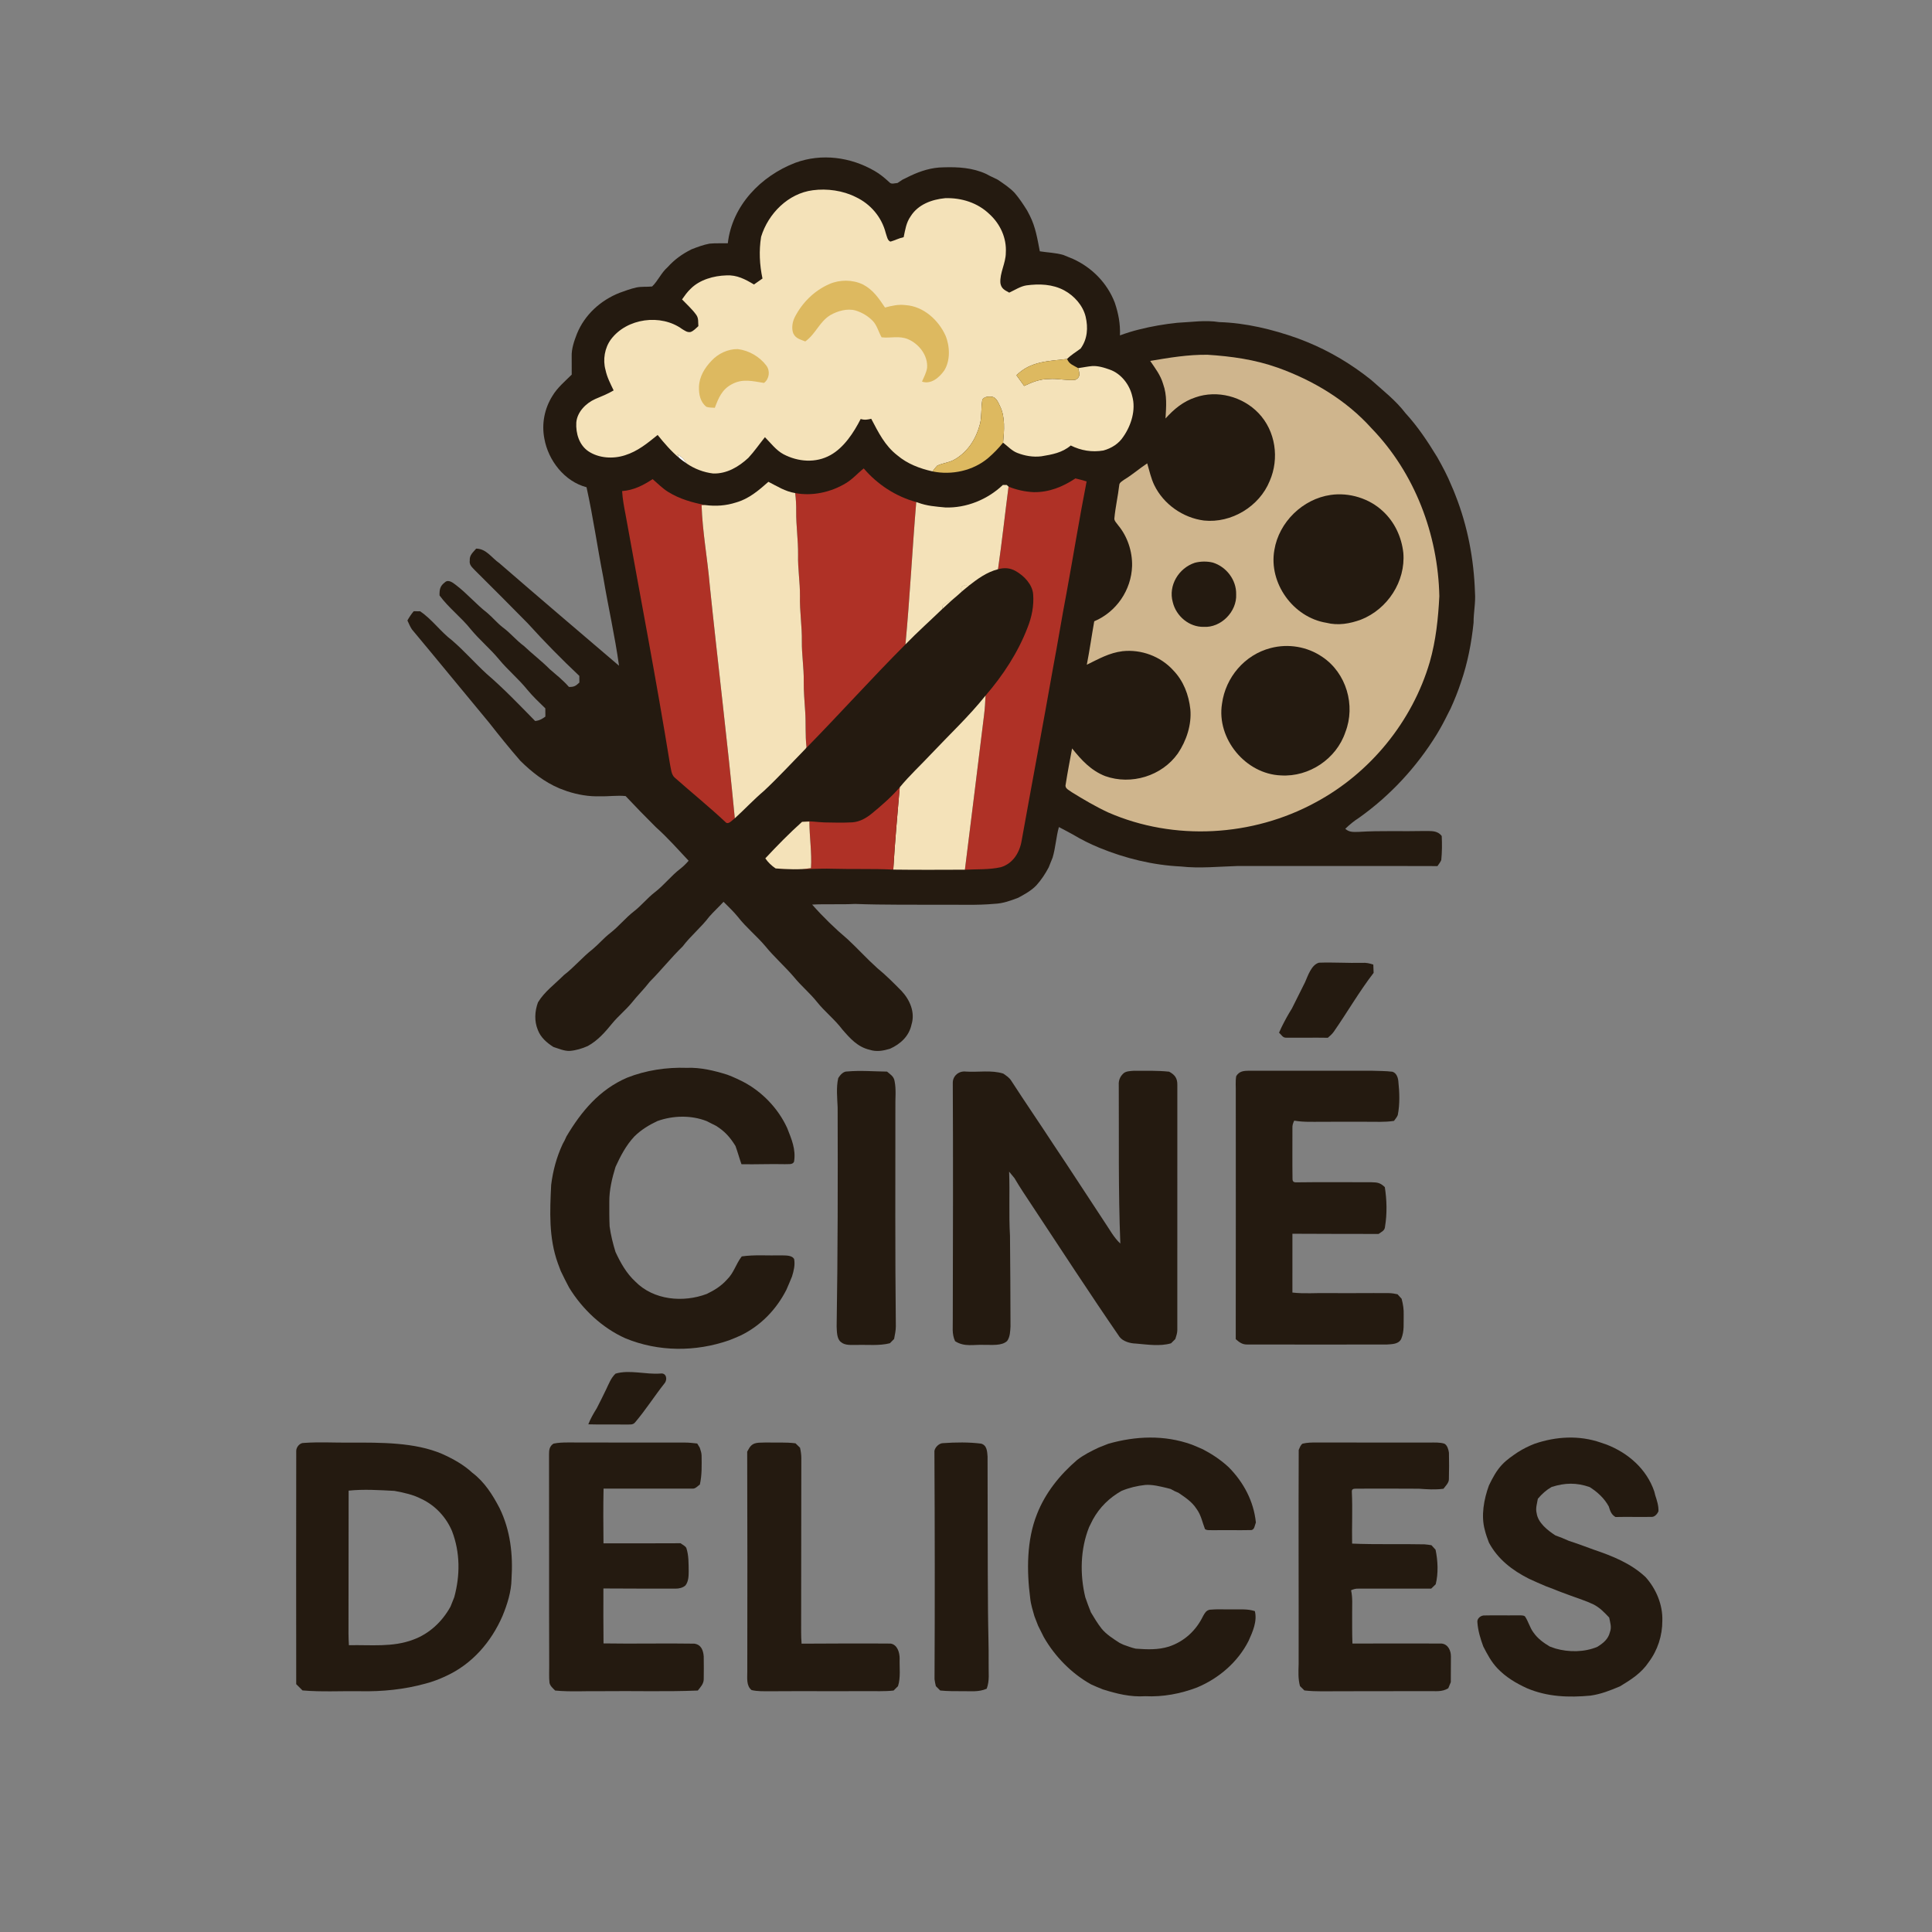 <?xml version="1.0" encoding="UTF-8" standalone="no"?>
<svg
   version="1.1"
   viewBox="0 0 1024 1024"
   width="1024.0pt"
   height="1024.0pt"
   id="svg36"
   sodipodi:docname="Logo_Full.svg"
   inkscape:version="1.4.2 (f4327f4, 2025-05-13)"
   xmlns:inkscape="http://www.inkscape.org/namespaces/inkscape"
   xmlns:sodipodi="http://sodipodi.sourceforge.net/DTD/sodipodi-0.dtd"
   xmlns="http://www.w3.org/2000/svg"
   xmlns:svg="http://www.w3.org/2000/svg">
  <rect x="0" y="0" width="1024" height="1024" fill="#808080" stroke="none"/>
  <defs
     id="defs36" />
  <sodipodi:namedview
     id="namedview36"
     pagecolor="#505050"
     bordercolor="#ffffff"
     borderopacity="1"
     inkscape:showpageshadow="0"
     inkscape:pageopacity="0"
     inkscape:pagecheckerboard="1"
     inkscape:deskcolor="#505050"
     inkscape:document-units="pt"
     showgrid="false"
     inkscape:zoom="54.703125"
     inkscape:cx="666.0954"
     inkscape:cy="431.75778"
     inkscape:window-width="3440"
     inkscape:window-height="1369"
     inkscape:window-x="2552"
     inkscape:window-y="-8"
     inkscape:window-maximized="1"
     inkscape:current-layer="svg36" />
  <path
     d="m 463.545,90.59 c 2.96,1.7 5.46,3.82 7.96,6.13 0.92,1.08 2.92,0.33 4.18,0.28 0.9,-0.6 1.8,-1.2 2.71,-1.8 1.35,-0.64 2.69,-1.3 4.03,-1.97 5.57,-2.64 11.38,-4.49 17.61,-4.54 7.83,-0.25 15.44,0.19 22.66,3.5 0.66,0.36 1.33,0.71 2,1.06 1.34,0.66 2.69,1.31 4.04,1.94 3.14,2.13 6.47,4.29 9.07,7.07 2.47,2.88 4.58,6.09 6.59,9.3 0.48,0.93 0.97,1.86 1.46,2.8 3.03,6 4,12.33 5.27,18.84 4.22,0.68 8.43,0.74 12.55,1.97 1.67,0.69 3.34,1.37 5.01,2.05 10.1,4.59 18.15,12.79 22.16,23.16 1.95,5.77 3,11.28 2.75,17.39 3.29,-1.22 6.61,-2.26 10.01,-3.1 6.73,-1.7 13.55,-2.88 20.45,-3.59 7.6,-0.35 14.59,-1.55 22.19,-0.35 14.08,0.41 28.15,3.85 41.39,8.53 1.68,0.66 3.37,1.31 5.05,1.97 12.25,4.99 23.67,11.83 33.99,20.09 6.42,5.76 13,10.79 18.31,17.73 6.54,7.12 11.79,15.08 16.81,23.31 2.79,4.97 5.43,9.86 7.56,15.15 0.76,1.64 1.42,3.32 2.07,5 6.46,16.39 9.78,33.92 10.34,51.5 0.42,5.4 -0.77,10.6 -0.74,16 -1.09,10.68 -3.14,21.31 -6.64,31.48 -1.58,4.82 -3.46,9.52 -5.57,14.14 -0.35,0.67 -0.7,1.34 -1.04,2.01 -1.97,4.02 -4.04,7.97 -6.39,11.79 -10.59,17.16 -24.47,32.18 -40.9,43.89 -2.75,1.77 -5.13,3.69 -7.47,5.97 2.17,1.9 4.33,1.69 7.04,1.63 11.63,-0.74 23.34,-0.19 35,-0.47 3.49,0.1 6.71,-0.42 9.09,2.66 0.2,4.24 0.19,8.55 -0.25,12.77 -0.49,1.13 -1.31,2.16 -2.01,3.17 -35.27,-0.12 -70.56,-0.02 -105.83,-0.05 -9.86,0.29 -20.34,1.38 -30.18,0.26 -14.8,-0.69 -29.55,-4.32 -43.24,-9.94 -4.89,-2.03 -9.47,-4.29 -14,-7.02 -2.48,-1.3 -4.89,-2.7 -7.4,-3.94 -1.5,5.33 -1.74,10.92 -3.35,16.25 -0.72,1.67 -1.34,3.39 -2.03,5.07 -1.81,3.44 -3.94,6.68 -6.55,9.57 -2.61,2.77 -6.27,4.77 -9.59,6.57 -4.17,1.59 -8.13,3.06 -12.66,3.23 -9.27,0.86 -18.66,0.38 -28,0.5 -15.28,-0.1 -30.63,0.13 -45.9,-0.44 -7.57,0.39 -15.12,-0.05 -22.7,0.34 5.75,6.52 12.14,12.74 18.79,18.35 5.37,4.97 10.28,10.43 15.72,15.31 4.59,3.73 8.72,7.92 12.87,12.12 4.41,4.71 7.3,11.33 5.29,17.79 -1.29,6.17 -5.86,10.36 -11.44,12.86 -3.58,1.06 -7.05,1.72 -10.71,0.54 -6.44,-1.49 -10.42,-6.04 -14.56,-10.82 -4.02,-5.34 -9.27,-9.36 -13.42,-14.58 -3.68,-4.64 -8.27,-8.38 -12.01,-12.97 -4.89,-5.76 -10.6,-10.73 -15.36,-16.58 -4.57,-5.42 -10.23,-9.96 -14.52,-15.5 -2.34,-2.9 -4.97,-5.3 -7.61,-8 -2.46,2.7 -5.18,5.15 -7.58,7.9 -4.3,5.69 -9.83,10.13 -14.15,15.83 -6.13,5.94 -11.36,12.6 -17.39,18.64 -3.02,3.96 -6.59,7.39 -9.67,11.3 -3.22,3.86 -7.04,6.92 -10.22,10.79 -3.81,4.67 -7.6,9.04 -12.95,11.99 -3,1.33 -6.2,2.31 -9.48,2.58 -2.9,0.17 -5.99,-1.23 -8.74,-2.09 -3.49,-2.23 -6.73,-5.01 -8.23,-8.98 -1.97,-4.75 -1.67,-9.88 0.05,-14.64 3.38,-5.64 9,-9.7 13.75,-14.47 5.47,-4.19 9.81,-9.51 15.24,-13.73 3.29,-2.74 6.01,-6.04 9.43,-8.64 4.48,-3.52 7.99,-7.97 12.5,-11.46 3.95,-3.05 7.01,-6.97 10.96,-10.03 4.95,-3.78 8.61,-8.71 13.56,-12.49 1.63,-1.26 3.06,-2.71 4.42,-4.26 -5.66,-6.02 -11.19,-12.3 -17.36,-17.79 -5.45,-5.39 -10.78,-10.92 -16.05,-16.49 -4.5,-0.46 -9,0.26 -13.53,0.11 -5.9,0.23 -11.88,-0.84 -17.48,-2.67 -1.39,-0.51 -2.78,-1.03 -4.16,-1.55 -7.89,-3.36 -14.56,-8.59 -20.61,-14.57 -5.74,-6.6 -11.24,-13.42 -16.63,-20.3 -13.63,-16.4 -27.15,-32.97 -40.82,-49.33 -1,-1.45 -1.66,-3.18 -2.41,-4.76 0.97,-1.77 2.04,-3.34 3.33,-4.9 1.13,0.02 2.26,0.03 3.39,0.04 6.34,4.22 10.83,10.82 16.96,15.43 6.43,5.53 12.05,11.99 18.3,17.72 9.06,7.78 17.36,16.47 25.71,24.99 2.2,-0.21 3.68,-1.06 5.43,-2.33 -0.01,-1.45 -0.02,-2.91 -0.03,-4.36 -3.29,-3.18 -6.65,-6.38 -9.57,-9.91 -4.61,-5.72 -10.28,-10.36 -14.96,-16.04 -4.67,-5.66 -10.32,-10.31 -14.98,-15.96 -5.01,-6.33 -11.83,-11.43 -16.56,-17.95 -0.06,-3.08 0.22,-4.95 2.76,-6.88 1.93,-1.93 4.49,0.28 6.12,1.51 5.84,4.47 10.56,10.1 16.37,14.59 2.96,2.49 5.27,5.41 8.31,7.74 4.02,2.94 7.1,6.86 11.14,9.8 4.48,4.25 9.38,7.97 13.74,12.35 3.51,3.03 7.1,5.88 10.15,9.39 2.76,0.05 3.59,-0.52 5.53,-2.34 -0.01,-1.18 -0.02,-2.35 -0.03,-3.52 -9.48,-8.91 -18.62,-18.24 -27.36,-27.88 -9.27,-9.39 -18.55,-18.77 -27.94,-28.05 -1.52,-1.67 -3.14,-2.78 -2.77,-5.31 -0.19,-2.83 1.78,-4.26 3.4,-6.22 5.41,0.06 8.17,4.88 12.26,7.7 20.95,18.17 42.34,36.35 63.45,54.38 -2.16,-15.69 -5.74,-31.19 -8.34,-46.81 -3.12,-15.9 -5.38,-31.99 -8.88,-47.8 -11.66,-3.05 -20.29,-14.17 -22.35,-25.75 -1.53,-7.83 0.05,-15.93 4.29,-22.67 2.57,-4.33 6.59,-7.68 10.21,-11.27 0.04,-3.18 -0.05,-6.37 -0.02,-9.55 -0.16,-4.09 1.33,-8.34 2.8,-12.12 4.11,-10.1 12.53,-17.72 22.6,-21.69 2.88,-1.05 5.84,-2.14 8.83,-2.81 2.83,-0.6 5.64,-0.24 8.41,-0.55 3.13,-3.01 4.78,-7.21 8.11,-10.13 3.78,-4.18 7.64,-6.96 12.65,-9.51 3.09,-1.21 6.38,-2.46 9.66,-3.06 3.2,-0.32 6.47,-0.1 9.69,-0.18 2.28,-20.01 17.52,-35.66 35.78,-42.68 13.93,-5.13 29.3,-3.05 42.01,4.32 z"
     fill="#241a10"
     id="path2"
     style="display:inline" />
  <path
     d="m 453.56,104.43 c 7.89,3.72 13.76,10.63 15.91,19.11 0.51,1.32 0.91,4.23 2.58,4.5 2.35,-0.66 4.49,-1.84 6.91,-2.33 0.85,-3.98 1.3,-7.65 3.71,-11.08 3.95,-6.29 11.23,-8.92 18.32,-9.6 8.63,-0.25 17.2,2.42 23.48,8.5 5.71,5.22 9.13,12.68 8.63,20.48 0.01,5.37 -3.3,10.77 -2.87,16.01 0.45,2.97 2.3,3.78 4.68,5.08 2.95,-1.36 5.91,-3.33 9.09,-3.84 6.85,-0.91 13.82,-0.69 20.04,2.63 5.29,2.85 9.92,7.99 11.36,13.91 1.39,5.86 1,11.94 -2.65,16.94 -2.42,1.84 -5.02,3.31 -7.17,5.52 -9.85,1.18 -19.32,1.14 -26.83,8.63 1.37,1.89 2.73,3.78 4.08,5.67 4.22,-2.02 8.4,-3.71 13.17,-3.67 4.67,-0.39 9.41,0.93 14,0.41 2.91,-1.46 2.11,-3.62 1.43,-6.19 2.53,-0.32 5.03,-0.9 7.57,-1.1 3.08,-0.14 6.27,0.84 9.14,1.87 6.08,2.11 10.59,7.98 11.98,14.14 2.01,7.18 -0.54,15.44 -4.71,21.4 -2.42,3.76 -6.36,6.21 -10.61,7.36 -6.06,1.01 -11.81,0.05 -17.28,-2.66 -4.53,3.85 -9.85,4.78 -15.53,5.72 -4.41,0.55 -8.83,-0.21 -12.94,-1.84 -2.78,-1.1 -5.01,-3.56 -7.4,-5.39 0.6,-6.38 1.25,-13.63 -1.71,-19.52 -0.9,-1.78 -1.86,-4.4 -4.07,-4.79 -1.77,-0.29 -4.97,-0.13 -5.3,2.17 -0.62,3.98 -0.19,8.07 -1.1,12.07 -1.97,7.69 -6.19,14.63 -13.12,18.77 -2.97,1.9 -6.54,2.02 -9.57,3.49 -0.93,0.92 -1.72,2.01 -2.53,3.05 -6.81,-1.54 -13.23,-3.95 -18.63,-8.5 -6.66,-5.16 -10.01,-12.13 -13.85,-19.39 -2.07,0.48 -3.51,0.76 -5.59,0.11 -3.61,7.11 -8.86,15.18 -16,19.13 -7.81,4.37 -17.14,3.62 -24.9,-0.43 -3.94,-2.11 -6.7,-5.89 -9.85,-9.05 -2.94,3.62 -5.6,7.53 -8.77,10.94 -5.11,4.76 -11.46,8.52 -18.66,8.3 -4.97,-0.58 -9.93,-2.45 -14.05,-5.3 -1.37,-2.3 -2.56,-3.54 -4.94,-4.77 0.32,0.62 0.65,1.23 0.99,1.84 -4.26,-3.57 -7.96,-7.87 -11.44,-12.19 -5.45,4.4 -10.52,8.64 -17.35,10.77 -6.25,2.02 -13.84,1.58 -19.37,-2.13 -4.91,-3.36 -6.7,-9.52 -6.39,-15.19 0.42,-5.61 5.12,-10.32 10.03,-12.5 3.32,-1.41 6.65,-2.7 9.76,-4.57 -1.71,-3.59 -3.51,-6.97 -4.32,-10.91 -1.5,-5.35 -0.41,-11.69 2.91,-16.16 8.44,-11.25 26.45,-13.65 37.73,-5.43 1.46,0.83 2.58,1.82 4.38,1.56 1.62,-0.47 2.96,-2.05 4.21,-3.13 -0.19,-2.14 0.19,-4.08 -1.07,-5.9 -2.14,-3.03 -5.04,-5.57 -7.59,-8.26 1.41,-1.99 2.75,-3.92 4.54,-5.61 4.79,-4.86 12.33,-6.94 18.97,-7.12 5.57,-0.32 10.01,2.06 14.62,4.82 1.49,-1.07 3,-2.12 4.51,-3.16 -1.55,-7.31 -1.92,-14.73 -0.73,-22.12 3.76,-12.28 14.34,-23 27.42,-24.67 7.52,-1 15.94,0.16 22.74,3.6 z"
     fill="#f4e2b9"
     id="path3"
     style="display:inline" />
  <path
     d="m 457.29,150.73 c 5.46,2.81 8.47,7.35 11.79,12.27 3.62,-0.97 7.15,-1.77 10.93,-1.28 9.42,0.63 17.37,7.84 21.14,16.15 2.33,5.63 2.64,13.28 -0.72,18.56 -2.6,3.66 -6.93,7.46 -11.76,5.83 1,-2.3 2.33,-4.76 2.7,-7.24 0.57,-6.58 -4.31,-12.8 -10.15,-15.26 -4.76,-1.95 -9.15,-0.42 -13.95,-0.97 -1.57,-2.74 -2.38,-6.17 -4.52,-8.52 -2.47,-2.65 -5.78,-4.62 -9.23,-5.69 -4.42,-1.26 -9.62,0.24 -13.5,2.48 -5.78,3.58 -7.63,9.92 -13.21,13.91 -2.64,-1.1 -5.1,-1.5 -6.4,-4.37 -0.94,-2.66 -0.44,-5.92 0.8,-8.42 3.95,-7.75 10.34,-14.12 18.34,-17.62 5.51,-2.42 12.29,-2.41 17.74,0.17 z"
     fill="#ddb960"
     id="path4"
     style="display:inline" />
  <path
     d="m 391.02,185.03 c 5.94,0.71 11.59,4 15.19,8.77 2.08,2.82 1.55,7.05 -1.27,9.16 -6.15,-0.93 -11.36,-2.47 -17.23,0.79 -5.08,2.72 -6.93,7.29 -8.84,12.39 -1.46,-0.14 -3.11,0 -4.48,-0.54 -3.26,-2.51 -4.03,-6.71 -3.92,-10.6 0.2,-5.47 3.02,-9.99 6.69,-13.85 3.46,-3.73 8.75,-6.23 13.86,-6.12 z"
     fill="#ddb960"
     id="path5"
     style="display:inline" />
  <path
     d="m 640.01,188.03 c 12.64,0.8 25.09,2.55 37.08,6.8 18.78,6.7 36.48,17.26 49.87,32.19 22.88,23.64 35.24,56.26 35.92,88.97 -0.6,11.82 -1.81,23.46 -5.07,34.89 -9.23,31.5 -31.6,58.92 -60.53,74.4 -33.35,18.18 -74.98,20.6 -109.89,5.34 -6.69,-3.1 -13.08,-6.87 -19.35,-10.75 -1.36,-1.13 -3.78,-1.87 -3.22,-4.05 0.98,-6.39 2.24,-12.77 3.41,-19.14 4.97,6.18 9.95,11.69 17.55,14.67 13.78,4.9 30.03,-0.02 38.51,-12.01 4.54,-6.72 7.35,-15.21 6.62,-23.36 -0.84,-7.74 -3.64,-15.12 -9.12,-20.76 -6.69,-7.37 -16.91,-11.14 -26.78,-10.08 -7.14,0.87 -12.67,4.11 -18.98,7.18 1.5,-7.64 2.57,-15.36 3.94,-23.02 11.74,-4.97 19.65,-16.54 20.06,-29.29 0.18,-7.69 -2.43,-15.67 -7.38,-21.6 -0.74,-1.13 -2.28,-2.42 -1.99,-3.87 0.55,-5.86 1.9,-11.62 2.57,-17.47 0.03,-1.34 1.85,-2.24 2.8,-2.96 4.23,-2.55 7.91,-5.82 12.02,-8.52 1.15,3.85 2,7.99 3.76,11.57 4.9,10.1 15.22,17.32 26.32,18.73 14.52,1.53 29.36,-7.44 34.84,-20.96 5.2,-11.92 3.14,-26.51 -5.93,-35.97 -8.4,-8.8 -21.87,-12.4 -33.44,-8.34 -6.46,2.13 -11.36,6.2 -15.85,11.18 0.35,-6.34 0.91,-12.19 -1.27,-18.28 -1.36,-4.68 -4.16,-8.28 -6.85,-12.23 10.15,-1.71 20.01,-3.39 30.38,-3.26 z"
     fill="#cfb58d"
     id="path6"
     style="display:inline" />
  <path
     d="m 565.58,190.26 c 1.12,2.84 3.47,3.4 5.85,4.85 0.68,2.57 1.48,4.73 -1.43,6.19 -4.59,0.52 -9.33,-0.8 -14,-0.41 -4.77,-0.04 -8.95,1.65 -13.17,3.67 -1.35,-1.89 -2.71,-3.78 -4.08,-5.67 7.51,-7.49 16.98,-7.45 26.83,-8.63 z"
     fill="#ddb960"
     id="path7"
     style="display:inline" />
  <path
     d="m 525.87,210.3 c 2.21,0.39 3.17,3.01 4.07,4.79 2.96,5.89 2.31,13.14 1.71,19.52 -2.36,2.95 -5.04,5.68 -7.91,8.15 -7.96,6.75 -19.36,9.2 -29.49,7.09 0.81,-1.04 1.6,-2.13 2.53,-3.05 3.03,-1.47 6.6,-1.59 9.57,-3.49 6.93,-4.14 11.15,-11.08 13.12,-18.77 0.91,-4 0.48,-8.09 1.1,-12.07 0.33,-2.3 3.53,-2.46 5.3,-2.17 z"
     fill="#ddb960"
     id="path8"
     style="display:inline" />
  <path
     d="m 359.01,240.89 c 2.38,1.23 3.57,2.47 4.94,4.77 -1.36,-0.92 -2.69,-1.87 -3.95,-2.93 -0.34,-0.61 -0.67,-1.22 -0.99,-1.84 z"
     fill="#ffffff"
     id="path9"
     style="display:inline" />
  <path
     d="m 457.8,248.28 c 7.3,8.53 16.98,14.86 27.83,17.82 -2.1,25.12 -3.36,50.35 -5.72,75.44 -18,18.05 -35.01,37.03 -52.87,55.22 l 0.42,-0.79 c -0.74,-6.32 -0.24,-12.64 -0.7,-18.97 -0.33,-5.34 -0.84,-10.64 -0.76,-16 0.1,-7.02 -1.08,-13.96 -1,-21 0.13,-8.04 -1.2,-15.96 -1,-24 0.07,-7.38 -1.19,-14.63 -1,-22 0.09,-7.71 -1.08,-15.3 -1,-23 0.05,-3.26 -0.13,-6.43 -0.54,-9.66 9.04,1.72 18.88,-0.43 26.72,-5.15 3.74,-2.2 6.2,-5.21 9.62,-7.91 z"
     fill="#af3126"
     id="path10"
     style="display:inline" />
  <path
     d="m 345.91,253.95 c 2.78,2.37 5.18,4.9 8.33,6.84 6.03,3.69 12.62,5.58 19.52,6.9 -0.64,0 -1.28,0.01 -1.92,0.03 0.46,14.12 3.11,28.19 4.32,42.27 4.26,41.31 9.34,82.35 13.3,123.73 -1.33,0.87 -3.53,3.8 -5.03,1.91 -8.64,-8.07 -17.84,-15.55 -26.71,-23.38 -1.97,-1.6 -2.08,-4.89 -2.61,-7.23 -7.15,-44.11 -15.58,-88.03 -23.5,-132.01 -0.81,-4.23 -1.63,-8.42 -1.87,-12.73 6.17,-0.46 11.1,-3.03 16.17,-6.33 z"
     fill="#af3126"
     id="path11"
     style="display:inline" />
  <path
     d="m 569.99,253.57 c 2,0.44 3.97,1.02 5.94,1.6 -3.86,19.61 -7.02,39.36 -10.63,59.02 -2.54,13.24 -4.65,26.56 -7.17,39.8 -5.37,30.55 -11.16,61.01 -16.63,91.54 -1.05,6.31 -4.59,12.15 -10.98,14.09 -6.16,1.4 -12.8,1.01 -19.1,1.34 3.44,-27.3 6.78,-54.65 10.15,-81.96 0.44,-3.43 0.63,-6.89 0.79,-10.34 9.2,-10.62 17.22,-22.85 22.25,-36.01 2.26,-5.64 3.45,-11.58 2.98,-17.67 -0.41,-5.26 -4.86,-9.83 -9.25,-12.3 -3.03,-1.73 -6.05,-1.89 -9.37,-0.98 2.11,-14.55 3.68,-29.2 5.58,-43.78 4.22,1.73 8.91,2.74 13.46,2.93 8.11,0.1 15.32,-2.87 21.98,-7.28 z"
     fill="#af3126"
     id="path12"
     style="display:inline" />
  <path
     d="m 407.27,255.37 c 4.72,2.38 8.84,5.11 14.19,5.97 0.41,3.23 0.59,6.4 0.54,9.66 -0.08,7.7 1.09,15.29 1,23 -0.19,7.37 1.07,14.62 1,22 -0.2,8.04 1.13,15.96 1,24 -0.08,7.04 1.1,13.98 1,21 -0.08,5.36 0.43,10.66 0.76,16 0.46,6.33 -0.04,12.65 0.7,18.97 l -0.42,0.79 c -7.3,7.45 -14.38,15.17 -21.99,22.3 -5.46,4.63 -10.32,9.84 -15.59,14.66 -3.96,-41.38 -9.04,-82.42 -13.3,-123.73 -1.21,-14.08 -3.86,-28.15 -4.32,-42.27 0.64,-0.02 1.28,-0.03 1.92,-0.03 5.6,0.72 11.05,0.36 16.42,-1.39 6.78,-1.94 11.92,-6.36 17.09,-10.93 z"
     fill="#f4e2b9"
     id="path13"
     style="display:inline" />
  <path
     d="m 531.53,257.04 c 0.68,-0.02 1.35,-0.02 2.04,-0.01 l 0.98,0.89 c -1.9,14.58 -3.47,29.23 -5.58,43.78 -6.19,1.62 -10.92,5.18 -15.87,9.03 -1.92,-1.45 -4.74,0.52 -3.18,2.68 -1.77,1.57 -3.51,3.18 -5.36,4.66 -1.85,0.74 -3.54,1.4 -4.88,2.95 l -0.13,1.65 c -6.55,6.31 -13.3,12.34 -19.64,18.87 2.36,-25.09 3.62,-50.32 5.72,-75.44 l 0.89,0.28 c 4.72,1.8 9.47,2.1 14.45,2.58 11.18,0.42 22.51,-4.23 30.56,-11.92 z"
     fill="#f4e2b9"
     id="path14"
     style="display:inline" />
  <path
     d="m 705.24,262.33 c 9.83,-1.44 20.54,1.82 27.77,8.67 6.21,5.74 9.84,13.64 10.78,22 1.27,15.15 -8.36,29.86 -22.39,35.39 -5.93,2.19 -12.15,3.28 -18.39,1.7 -17.57,-2.83 -30.69,-21.03 -27.57,-38.57 2.41,-14.76 15.01,-27.06 29.8,-29.19 z"
     fill="#241a10"
     id="path15"
     style="display:inline" />
  <path
     d="m 633.25,298.29 c 3.02,-0.81 6.59,-0.87 9.63,-0.1 7.16,2.24 12.5,9.24 12.31,16.83 0.45,9.13 -8.01,17.78 -17.2,17.23 -7.71,0.15 -14.6,-5.66 -16.39,-13.07 -2.49,-8.84 3.12,-18.06 11.65,-20.89 z"
     fill="#241a10"
     id="path16"
     style="display:inline" />
  <path
     d="m 513.292,310.619 c -1.129,0.957 -2.259,1.904 -3.42,2.819 -1.678,-2.272 1.355,-4.344 3.42,-2.819 z"
     fill="#ffffff"
     id="path17"
     style="display:inline;fill:#f4e2b9;fill-opacity:1;stroke-width:1.064" />
  <path
     d="m 504.807,317.837 c -1.766,1.626 -3.532,3.262 -5.298,4.888 l 0.137,-1.753 c 1.417,-1.647 3.204,-2.348 5.16,-3.135 z"
     fill="#ffffff"
     id="path18"
     style="fill:#f4e2b9;fill-opacity:1;stroke-width:1.06" />
  <path
     d="m 673.46,343.49 c 9.34,-2.46 19.42,-0.78 27.39,4.68 12.73,8.5 17.76,25.69 12.22,39.89 -4.74,14.14 -19.22,23.84 -34.1,22.93 -18.76,-0.68 -34.28,-19.47 -31.28,-38.02 1.87,-13.97 12.04,-25.94 25.77,-29.48 z"
     fill="#241a10"
     id="path19"
     style="display:inline" />
  <path
     d="m 522.36,368.66 c -0.16,3.45 -0.35,6.91 -0.79,10.34 -3.37,27.31 -6.71,54.66 -10.15,81.96 -12.65,0.04 -25.31,0.12 -37.96,-0.05 0.86,-14.56 2.17,-29.07 3.42,-43.61 5.13,-6.26 11.17,-11.81 16.69,-17.72 9.64,-10.22 20.06,-19.98 28.79,-30.92 z"
     fill="#f4e2b9"
     id="path20"
     style="display:inline" />
  <path
     d="m 476.88,417.3 c -1.25,14.54 -2.56,29.05 -3.42,43.61 -10.47,-0.55 -20.98,-0.13 -31.46,-0.44 -10.24,-0.36 -20.74,0.92 -30.89,-0.18 6.15,0.41 12.64,0.83 18.73,-0.17 0.52,-8.19 -0.83,-16.47 -0.84,-24.7 -1.3,0.04 -2.6,0.1 -3.9,0.17 3.82,-0.67 8.02,0.22 11.91,0.31 4.93,0.11 9.91,0.23 14.83,-0.05 3.99,-0.33 7.26,-2.24 10.3,-4.71 5.18,-4.26 10.35,-8.76 14.74,-13.84 z"
     fill="#af3126"
     id="path21"
     style="display:inline" />
  <path
     d="m 425.1,435.59 c 1.3,-0.07 2.6,-0.13 3.9,-0.17 0.01,8.23 1.36,16.51 0.84,24.7 -6.09,1 -12.58,0.58 -18.73,0.17 -2.12,-1.37 -4.05,-3.26 -5.48,-5.34 6.22,-6.67 12.69,-13.26 19.47,-19.36 z"
     fill="#f4e2b9"
     id="path22"
     style="display:inline" />
  <path
     d="m 699.08,510.25 c 7.62,-0.28 15.3,0.26 22.93,0.08 2.09,-0.15 3.91,0.27 5.87,0.92 0.07,1.46 0.13,2.92 0.17,4.38 -7.68,9.96 -13.99,20.98 -21.19,31.3 -0.86,1.21 -1.97,2.14 -3.08,3.11 -7.27,-0.12 -14.55,0.04 -21.82,-0.04 -2.05,0.21 -2.68,-1.47 -4.04,-2.67 0.46,-0.97 0.91,-1.95 1.35,-2.93 1.66,-3.37 3.43,-6.64 5.44,-9.82 0.33,-0.67 0.67,-1.33 1,-1.99 2.02,-4 4.01,-8.02 6.01,-12.03 1.52,-3.42 3.34,-9.2 7.36,-10.31 z"
     fill="#241a10"
     id="path23"
     style="display:inline" />
  <path
     d="m 364,565.98 c 7.2,-0.31 14.67,1.49 21.5,3.64 1.67,0.63 3.31,1.31 4.93,2.06 1.06,0.52 2.13,1.04 3.2,1.55 10.2,5.25 18.82,14.21 23.59,24.65 2.32,5.9 4.67,11.22 3.66,17.71 -0.58,1.94 -3.36,1.29 -4.88,1.45 -7.67,-0.19 -15.34,0.18 -23.01,0.02 -1.13,-3.2 -2.01,-6.47 -3.17,-9.66 -2.83,-4.61 -5.74,-7.88 -10.38,-10.73 -1.62,-0.83 -3.27,-1.6 -4.88,-2.46 -8.24,-3.23 -17.86,-3 -26.15,-0.02 -4.47,2.1 -8.62,4.65 -12.16,8.13 -4.44,4.74 -7.32,10.3 -10.01,16.15 -1.83,5.93 -3.35,12.3 -3.3,18.53 0,4.34 -0.04,8.7 0.17,13.04 0.61,4.57 1.77,9.11 3.11,13.51 2.71,5.82 5.75,11.29 10.52,15.71 9.67,9.87 25.37,11.27 37.86,6.55 4.03,-1.93 7.66,-4.19 10.66,-7.55 3.75,-3.63 4.69,-8.19 7.88,-12.34 6.84,-0.99 13.94,-0.35 20.86,-0.55 2.11,0.1 5.79,-0.24 6.92,2 0.54,3.22 -0.21,6.14 -1.14,9.19 -0.97,2.37 -1.95,4.74 -2.99,7.08 -5.34,10.45 -13.56,18.98 -24.15,24.15 -2.03,0.89 -4.06,1.79 -6.14,2.57 -17.8,6.22 -37.44,6.19 -54.95,-1 -12.35,-5.5 -22.88,-15.43 -29.91,-26.91 -1.58,-2.89 -3,-5.86 -4.44,-8.82 -0.52,-1.38 -1.04,-2.75 -1.55,-4.13 -4.85,-13.54 -4.21,-27.43 -3.52,-41.52 0.96,-7.57 2.87,-14.69 6.09,-21.61 0.36,-0.66 0.71,-1.32 1.07,-1.98 0.31,-0.68 0.62,-1.36 0.93,-2.03 7.91,-13.34 17.57,-24.9 32.15,-31.16 9.95,-3.95 20.96,-5.59 31.63,-5.22 z"
     fill="#241a10"
     id="path24"
     style="display:inline" />
  <path
     d="m 448.99,567.91 c 7.09,-0.64 14.2,-0.02 21.15,0.06 1.76,1.5 3.62,2.52 4,5.02 0.95,4.51 0.31,9.41 0.43,14.01 0,38.66 -0.18,77.35 0.24,116.01 -0.01,2.27 -0.5,4.43 -0.91,6.65 -0.75,0.76 -1.49,1.52 -2.23,2.28 -5.58,1.46 -11.83,0.71 -17.67,0.91 -2.74,-0.08 -6.07,0.41 -8.3,-1.54 -2.26,-1.72 -2.12,-5.74 -2.26,-8.31 0.62,-38.71 0.64,-77.29 0.53,-116 -0.2,-5.03 -0.84,-10.59 0.32,-15.61 0.99,-1.57 2.66,-3.58 4.7,-3.48 z"
     fill="#241a10"
     id="path25"
     style="display:inline" />
  <path
     d="m 511.99,567.96 c 6.46,0.42 13.57,-0.91 19.76,1.06 1.65,1.15 3.27,2.15 4.33,3.93 7.29,11.29 14.92,22.36 22.26,33.62 9.13,13.58 17.97,27.35 27,40.99 2.81,4.07 4.82,8.15 8.46,11.56 -1.13,-28 -0.68,-56.11 -0.83,-84.14 -0.15,-2.2 0.64,-4.28 2.22,-5.81 1.38,-1.53 3.89,-1.46 5.8,-1.64 6.22,0.03 12.5,-0.17 18.68,0.49 3,1.61 4.39,3.45 4.34,6.96 -0.03,43.33 0,86.71 -0.01,130.04 -0.02,1.67 -0.58,3.12 -1.06,4.69 -0.76,0.74 -1.51,1.49 -2.25,2.26 -5.8,1.74 -12.69,0.65 -18.66,0.15 -2.94,-0.06 -6.73,-1.08 -8.62,-3.49 -15.95,-23.16 -31.25,-46.73 -46.76,-70.18 -3.07,-4.61 -6.19,-9.27 -8.99,-14.05 -0.93,-1.13 -1.87,-2.27 -2.81,-3.4 0.43,11.33 -0.2,22.71 0.46,34 0.16,16 0.24,32.01 0.27,48 -0.13,2.49 -0.23,5.7 -1.79,7.76 -2.86,2.69 -8.19,1.96 -11.79,2.06 -5.77,-0.32 -10.69,1.31 -15.78,-1.96 -1.85,-3.93 -1.12,-7.68 -1.23,-11.86 0.07,-41.67 0.23,-83.38 0,-125.05 -0.03,-3.79 3.29,-6.47 7,-5.99 z"
     fill="#241a10"
     id="path26"
     style="display:inline" />
  <path
     d="m 662,567.5 c 21.67,0.02 43.33,-0.02 65,0.01 3.65,0.16 7.37,0.07 11,0.53 2.09,0.63 2.94,2.96 3.14,4.94 0.63,5.93 0.88,12.14 -0.29,18.02 -0.41,1.13 -1.34,2.09 -2,3.09 -5.02,0.79 -9.78,0.41 -14.85,0.47 -7.67,0.04 -15.33,-0.07 -23,0.01 -5.06,-0.01 -10.02,0.26 -15.04,-0.61 -0.64,1.38 -1.04,2.47 -0.95,4.02 0.02,9 -0.08,18.01 0.05,27.01 0.04,1.87 1.45,1.69 2.86,1.67 13.02,-0.18 26.06,-0.05 39.08,-0.04 3.22,0.05 4.64,0.35 6.98,2.57 1.08,6.73 1.25,14.11 0.13,20.83 -0.12,2.32 -1.83,2.8 -3.44,4 -15.25,0.01 -30.42,-0.05 -45.66,-0.11 -0.02,10.39 -0.01,20.78 -0.01,31.17 6.27,0.74 12.69,0.15 19,0.28 10.68,0.12 21.35,-0.06 32.03,0.02 1.59,-0.01 3.13,0.3 4.69,0.61 0.71,0.8 1.43,1.59 2.16,2.38 0.79,2.89 1.2,5.62 1.1,8.63 -0.13,4.45 0.45,8.41 -1.29,12.6 -1.34,2.91 -4.93,2.82 -7.66,3.02 -24.66,-0.01 -49.41,0.09 -74.05,-0.01 -2.57,0.05 -4.2,-1.23 -6.01,-2.84 0.07,-43.59 0.02,-87.18 0.02,-130.77 0.07,-2.84 -0.26,-5.83 0.23,-8.62 1.58,-2.63 3.96,-2.85 6.78,-2.88 z"
     fill="#241a10"
     id="path27"
     style="display:inline" />
  <path
     d="m 350.04,728 c 3.22,-0.48 3.85,3.21 2.18,5.18 -5.4,6.84 -9.89,13.95 -15.5,20.59 -1.29,1.64 -2.87,1.14 -4.72,1.27 -6.73,-0.11 -13.46,0.08 -20.19,-0.12 1.18,-3.02 2.79,-5.78 4.49,-8.52 1.73,-3.3 3.35,-6.66 4.98,-10.01 1.45,-3 2.49,-5.95 4.95,-8.33 7.37,-2.21 16.04,0.54 23.81,-0.06 z"
     fill="#241a10"
     id="path28"
     style="display:inline" />
  <path
     d="m 631.53,765.61 c 2.06,0.81 4.08,1.71 6.11,2.6 4.9,2.57 9.61,5.71 13.65,9.5 7.86,7.96 13.22,18 14.35,29.23 -0.59,1.37 -0.67,4.08 -2.67,4.03 -6.65,0.15 -13.32,-0.05 -19.97,0.07 -1.35,-0.11 -3.21,0.25 -4.34,-0.59 -1.42,-3.69 -2.03,-7.39 -4.44,-10.67 -2.45,-3.81 -5.93,-6.04 -9.59,-8.56 -0.69,-0.3 -1.37,-0.6 -2.06,-0.9 -0.68,-0.37 -1.37,-0.74 -2.06,-1.11 -0.65,-0.17 -1.3,-0.34 -1.95,-0.52 -3.71,-0.88 -7.74,-1.92 -11.58,-1.64 -4.34,0.48 -8.55,1.49 -12.58,3.17 -6.48,3.68 -11.53,8.63 -15.15,15.16 -0.64,1.36 -1.31,2.71 -2.01,4.04 -4.66,11.61 -4.93,25.09 -2.01,37.16 0.94,2.69 1.89,5.36 2.97,7.99 1.73,2.93 3.55,5.91 5.64,8.6 2.51,3.1 6.23,5.42 9.55,7.58 0.69,0.33 1.38,0.66 2.07,0.99 2.14,0.74 4.28,1.6 6.5,2.08 5.98,0.43 11.77,0.72 17.56,-1.09 8.15,-2.69 14.41,-8.49 18.13,-16.17 0.91,-1.57 1.56,-2.94 3.5,-3.38 3.91,-0.4 7.92,-0.1 11.85,-0.17 4.22,0.09 8.02,-0.39 12.1,0.91 1.34,5.34 -1.14,10.94 -3.31,15.74 -5.66,11.24 -15.77,19.91 -27.32,24.73 -8.7,3.32 -18.15,5.1 -27.47,4.63 -7.78,0.52 -15.15,-1.3 -22.5,-3.63 -2.07,-0.79 -4.1,-1.7 -6.13,-2.6 -10.36,-5.71 -19.3,-14.87 -25.15,-25.12 -0.99,-2.02 -2.01,-4.04 -3.02,-6.05 -0.67,-1.68 -1.29,-3.37 -1.95,-5.05 -0.89,-3.15 -1.91,-6.27 -2.22,-9.54 -1.89,-14.44 -1.9,-30.81 3.6,-44.52 4.39,-11.25 12.11,-20.84 21.22,-28.66 3.53,-2.77 7.49,-4.73 11.53,-6.63 1.68,-0.67 3.36,-1.33 5.04,-2 14.52,-4.14 29.74,-4.76 44.11,0.39 z"
     fill="#241a10"
     id="path29"
     style="display:inline" />
  <path
     d="m 848.49,764.62 c 1.02,0.32 2.02,0.66 3.02,1.03 11.48,4.46 21.23,12.96 25.29,24.84 0.17,0.66 0.33,1.31 0.5,1.97 0.87,2.68 1.87,5.72 1.71,8.56 -0.68,1.55 -2.1,3.18 -3.97,2.97 -6.26,0.11 -12.53,-0.09 -18.79,0.06 -2.29,-1.35 -2.82,-3.23 -3.57,-5.61 -2.4,-4.35 -5.95,-7.62 -10.11,-10.26 -7.04,-2.45 -13.14,-2.3 -20.2,-0.05 -2.9,1.67 -5.13,3.71 -7.28,6.25 -0.44,2.64 -1.3,5.01 -0.63,7.65 0.7,5.11 5.87,9.12 9.92,11.76 2.41,0.86 4.79,1.8 7.11,2.88 1.01,0.31 2.01,0.64 3,0.99 3.39,1.14 6.72,2.44 10.09,3.64 10.04,3.42 19.67,7.2 27.57,14.55 5.61,6.19 9.21,14.74 8.92,23.15 0.04,7.85 -2.46,15.62 -7.19,21.92 -3.9,5.86 -9.35,9.31 -15.25,12.87 -5.09,2.15 -10.14,4.16 -15.65,4.92 -11.5,1.08 -22.85,0.68 -33.62,-3.9 -5.82,-2.65 -11.2,-5.86 -15.65,-10.52 -3.3,-3.47 -5.38,-7.42 -7.54,-11.63 -1.5,-4.03 -2.81,-8.39 -3.11,-12.68 -0.4,-2.16 1.89,-3.94 3.91,-3.76 5.68,-0.15 11.36,0.04 17.03,-0.06 1.31,0.12 3.12,-0.25 4.23,0.52 1.84,2.64 2.57,5.98 4.54,8.59 2.25,3.22 5.32,5.45 8.66,7.43 1.01,0.34 2.01,0.69 3.01,1.06 7.07,2.02 15.35,1.99 22.19,-0.91 3.12,-1.96 5.76,-4.03 6.67,-7.8 1.02,-2.74 0.1,-5.01 -0.4,-7.72 -2.58,-2.7 -5,-5.31 -8.41,-6.99 -3.86,-1.88 -8.04,-3.11 -12.05,-4.63 -2.97,-1.13 -5.98,-2.16 -8.92,-3.4 -1.37,-0.5 -2.74,-1.03 -4.11,-1.55 -3.02,-1.31 -6.06,-2.57 -9.03,-3.99 -8.8,-4.44 -16.49,-10.31 -21.21,-19.14 -0.81,-2.15 -1.65,-4.39 -2.17,-6.63 -2.14,-7.59 -0.5,-16.38 2.15,-23.66 1.95,-4.03 3.94,-7.84 7.05,-11.14 2.41,-2.55 5.44,-4.59 8.35,-6.56 2.86,-1.79 5.7,-3.21 8.85,-4.43 11.41,-3.89 23.6,-4.59 35.09,-0.59 z"
     fill="#241a10"
     id="path30"
     style="display:inline" />
  <path
     id="path31"
     style="display:inline;fill:#241a10;fill-opacity:1"
     d="M 186 764.61 C 177.68 764.73 169.26 764.171 160.97 764.791 C 158.92 764.701 157.009 767.009 157.009 768.959 C 156.939 810.849 156.96 850.811 157 892.641 C 158.1 893.751 159.21 894.86 160.33 895.96 C 170.5 896.84 180.79 896.22 191 896.38 C 202.66 896.62 214.25 895.461 225.51 892.351 C 229.28 891.381 232.91 889.969 236.43 888.319 C 250.26 881.969 260.38 870.27 266.36 856.44 C 268.86 850.36 271.01 843.62 271.11 837 C 271.96 824 270.55 811.179 264.79 799.359 C 261.15 792.349 256.79 785.44 250.39 780.63 C 245.7 776.28 240.229 773.27 234.439 770.65 C 219.879 764.36 201.58 764.6 186 764.61 z M 196.913 789.662 C 200.944 789.747 204.976 789.99 209.041 790.2 C 214.101 791.14 218.91 792.15 223.5 794.53 C 230.75 797.97 236.48 804.159 239.59 811.529 C 243.92 822.839 243.93 834.97 240.76 846.57 C 240.06 848.23 239.4 849.91 238.75 851.59 C 234.38 859.48 227.6 865.9 219.07 869.03 C 208.04 873.22 196.561 871.72 184.931 872 C 184.811 870 184.719 868 184.709 866 C 184.759 840.69 184.74 815.389 184.78 790.069 C 188.85 789.649 192.882 789.577 196.913 789.662 z " />
  <path
     d="m 293.38,765.15 c 2.46,-0.53 5.11,-0.61 7.62,-0.61 20.67,0.09 41.33,0.02 62,0.05 2.2,0.01 4.37,0.24 6.55,0.5 0.44,0.75 0.9,1.49 1.35,2.23 0.43,1.4 0.95,2.71 0.96,4.19 0.06,5.16 0.22,10.25 -0.91,15.32 -1.17,0.79 -2.4,2.33 -3.91,2.16 -15.67,0.04 -31.45,-0.01 -47.14,0.01 -0.21,9.65 -0.13,19.34 -0.04,28.99 13.62,-0.01 27.24,0.06 40.86,-0.04 0.99,0.77 2.44,1.38 3.05,2.5 1.34,4.01 1.17,8.31 1.25,12.55 -0.01,2.45 -0.13,5.29 -1.71,7.3 -1.33,1.26 -3.5,1.74 -5.29,1.71 -12.74,0.04 -25.47,-0.05 -38.2,-0.09 -0.04,9.7 -0.04,19.42 0.06,29.12 16.03,0.28 32.09,-0.14 48.11,0.13 3.65,0.49 4.75,3.54 5,6.79 0.06,4.01 0.07,8.07 0,12.08 0.01,2.35 -1.75,4.28 -3.15,5.98 -16.92,0.69 -33.9,0.13 -50.84,0.34 -8.24,-0.15 -16.56,0.45 -24.76,-0.34 -1.18,-1.23 -2.68,-2.38 -3,-4.14 -0.33,-2.93 -0.11,-5.94 -0.15,-8.88 -0.13,-37.34 0.01,-74.67 -0.09,-112.01 -0.03,-2.38 0.2,-4.47 2.38,-5.84 z"
     fill="#241a10"
     id="path32"
     style="display:inline" />
  <path
     d="m 406,764.55 c 5.2,0.15 10.5,-0.23 15.64,0.44 0.79,0.78 1.59,1.56 2.39,2.33 0.42,1.87 0.71,3.74 0.69,5.67 -0.09,30.67 -0.02,61.33 -0.1,92.01 -0.01,2.06 0.08,4.12 0.24,6.18 15.68,-0.07 31.5,-0.18 47.17,-0.05 3.6,0.54 4.79,4.72 4.8,7.85 -0.16,4.89 0.62,10.14 -0.87,14.71 -0.78,0.77 -1.56,1.54 -2.33,2.33 -4.92,0.55 -9.68,0.26 -14.63,0.31 -17,0.1 -34,-0.05 -51,0.07 -3.14,-0.01 -6.56,0.11 -9.63,-0.62 -2.91,-2.25 -2.27,-6.56 -2.29,-9.78 0.06,-38.86 0.08,-77.75 -0.05,-116.61 0.4,-0.7 0.8,-1.4 1.21,-2.1 2.2,-3.28 5.29,-2.49 8.76,-2.74 z"
     fill="#241a10"
     id="path33"
     style="display:inline" />
  <path
     d="m 499.99,764.89 c 6.56,-0.47 13.47,-0.55 20,0.26 3.14,0.86 3.23,4.14 3.44,6.83 0.13,27.37 -0.01,54.66 0.23,82.02 0.06,9.34 0.43,18.66 0.34,28 -0.12,4.56 0.61,8.68 -1.03,13.06 -4.33,1.88 -8.41,1.22 -12.97,1.31 -3.89,0.01 -7.78,0.01 -11.66,-0.36 -0.77,-0.78 -1.54,-1.54 -2.31,-2.3 -0.27,-1.24 -0.58,-2.43 -0.71,-3.69 0.2,-40.04 0.15,-80.93 -0.06,-120.98 0.32,-2.03 2.61,-4.23 4.73,-4.15 z"
     fill="#241a10"
     id="path34"
     style="display:inline" />
  <path
     d="m 690.36,765.18 c 2.5,-0.62 5.08,-0.64 7.64,-0.62 20,0.07 40,-0.02 59.99,0.02 2.46,0.02 5.26,-0.17 7.61,0.62 1.49,0.8 2.17,3.2 2.37,4.77 0.09,4.65 0.11,9.41 -0.03,14.06 0.03,1.9 -1.8,3.58 -2.87,5.04 -4.39,0.61 -8.68,0.29 -13.07,-0.02 -11.01,-0.09 -22.02,-0.05 -33.03,-0.03 -1.63,0.03 -2.67,0.05 -2.45,2.03 0.41,9.02 -0.04,18.07 0.13,27.09 12.78,0.55 25.59,0.11 38.37,0.39 1.24,0.08 2.45,0.28 3.68,0.46 0.72,0.8 1.45,1.59 2.18,2.39 1.23,5.87 1.54,12.46 0.08,18.32 -0.8,0.76 -1.59,1.53 -2.39,2.3 -12.86,0.01 -25.73,-0.02 -38.59,0.01 -1.47,-0.05 -2.56,0.27 -3.88,0.86 0.92,4.11 0.52,7.94 0.57,12.13 0.02,5.36 -0.05,10.74 0.15,16.1 15.72,0.06 31.52,-0.09 47.25,0.02 3.43,0.31 5,3.78 4.95,6.86 0.02,4.53 0,9.07 -0.06,13.6 -0.46,1.06 -0.9,2.14 -1.33,3.22 -3.44,2.13 -6.8,1.43 -10.63,1.53 -15.67,-0.02 -31.33,0.05 -47,0.06 -6.25,-0.04 -12.4,0.3 -18.63,-0.42 -0.78,-0.77 -1.55,-1.53 -2.34,-2.29 -1.06,-3.87 -0.83,-7.72 -0.72,-11.68 0.07,-37.83 -0.13,-75.69 0.04,-113.52 0.53,-1.17 0.92,-2.51 2.01,-3.3 z"
     fill="#241a10"
     id="path35"
     style="display:inline" />
</svg>
